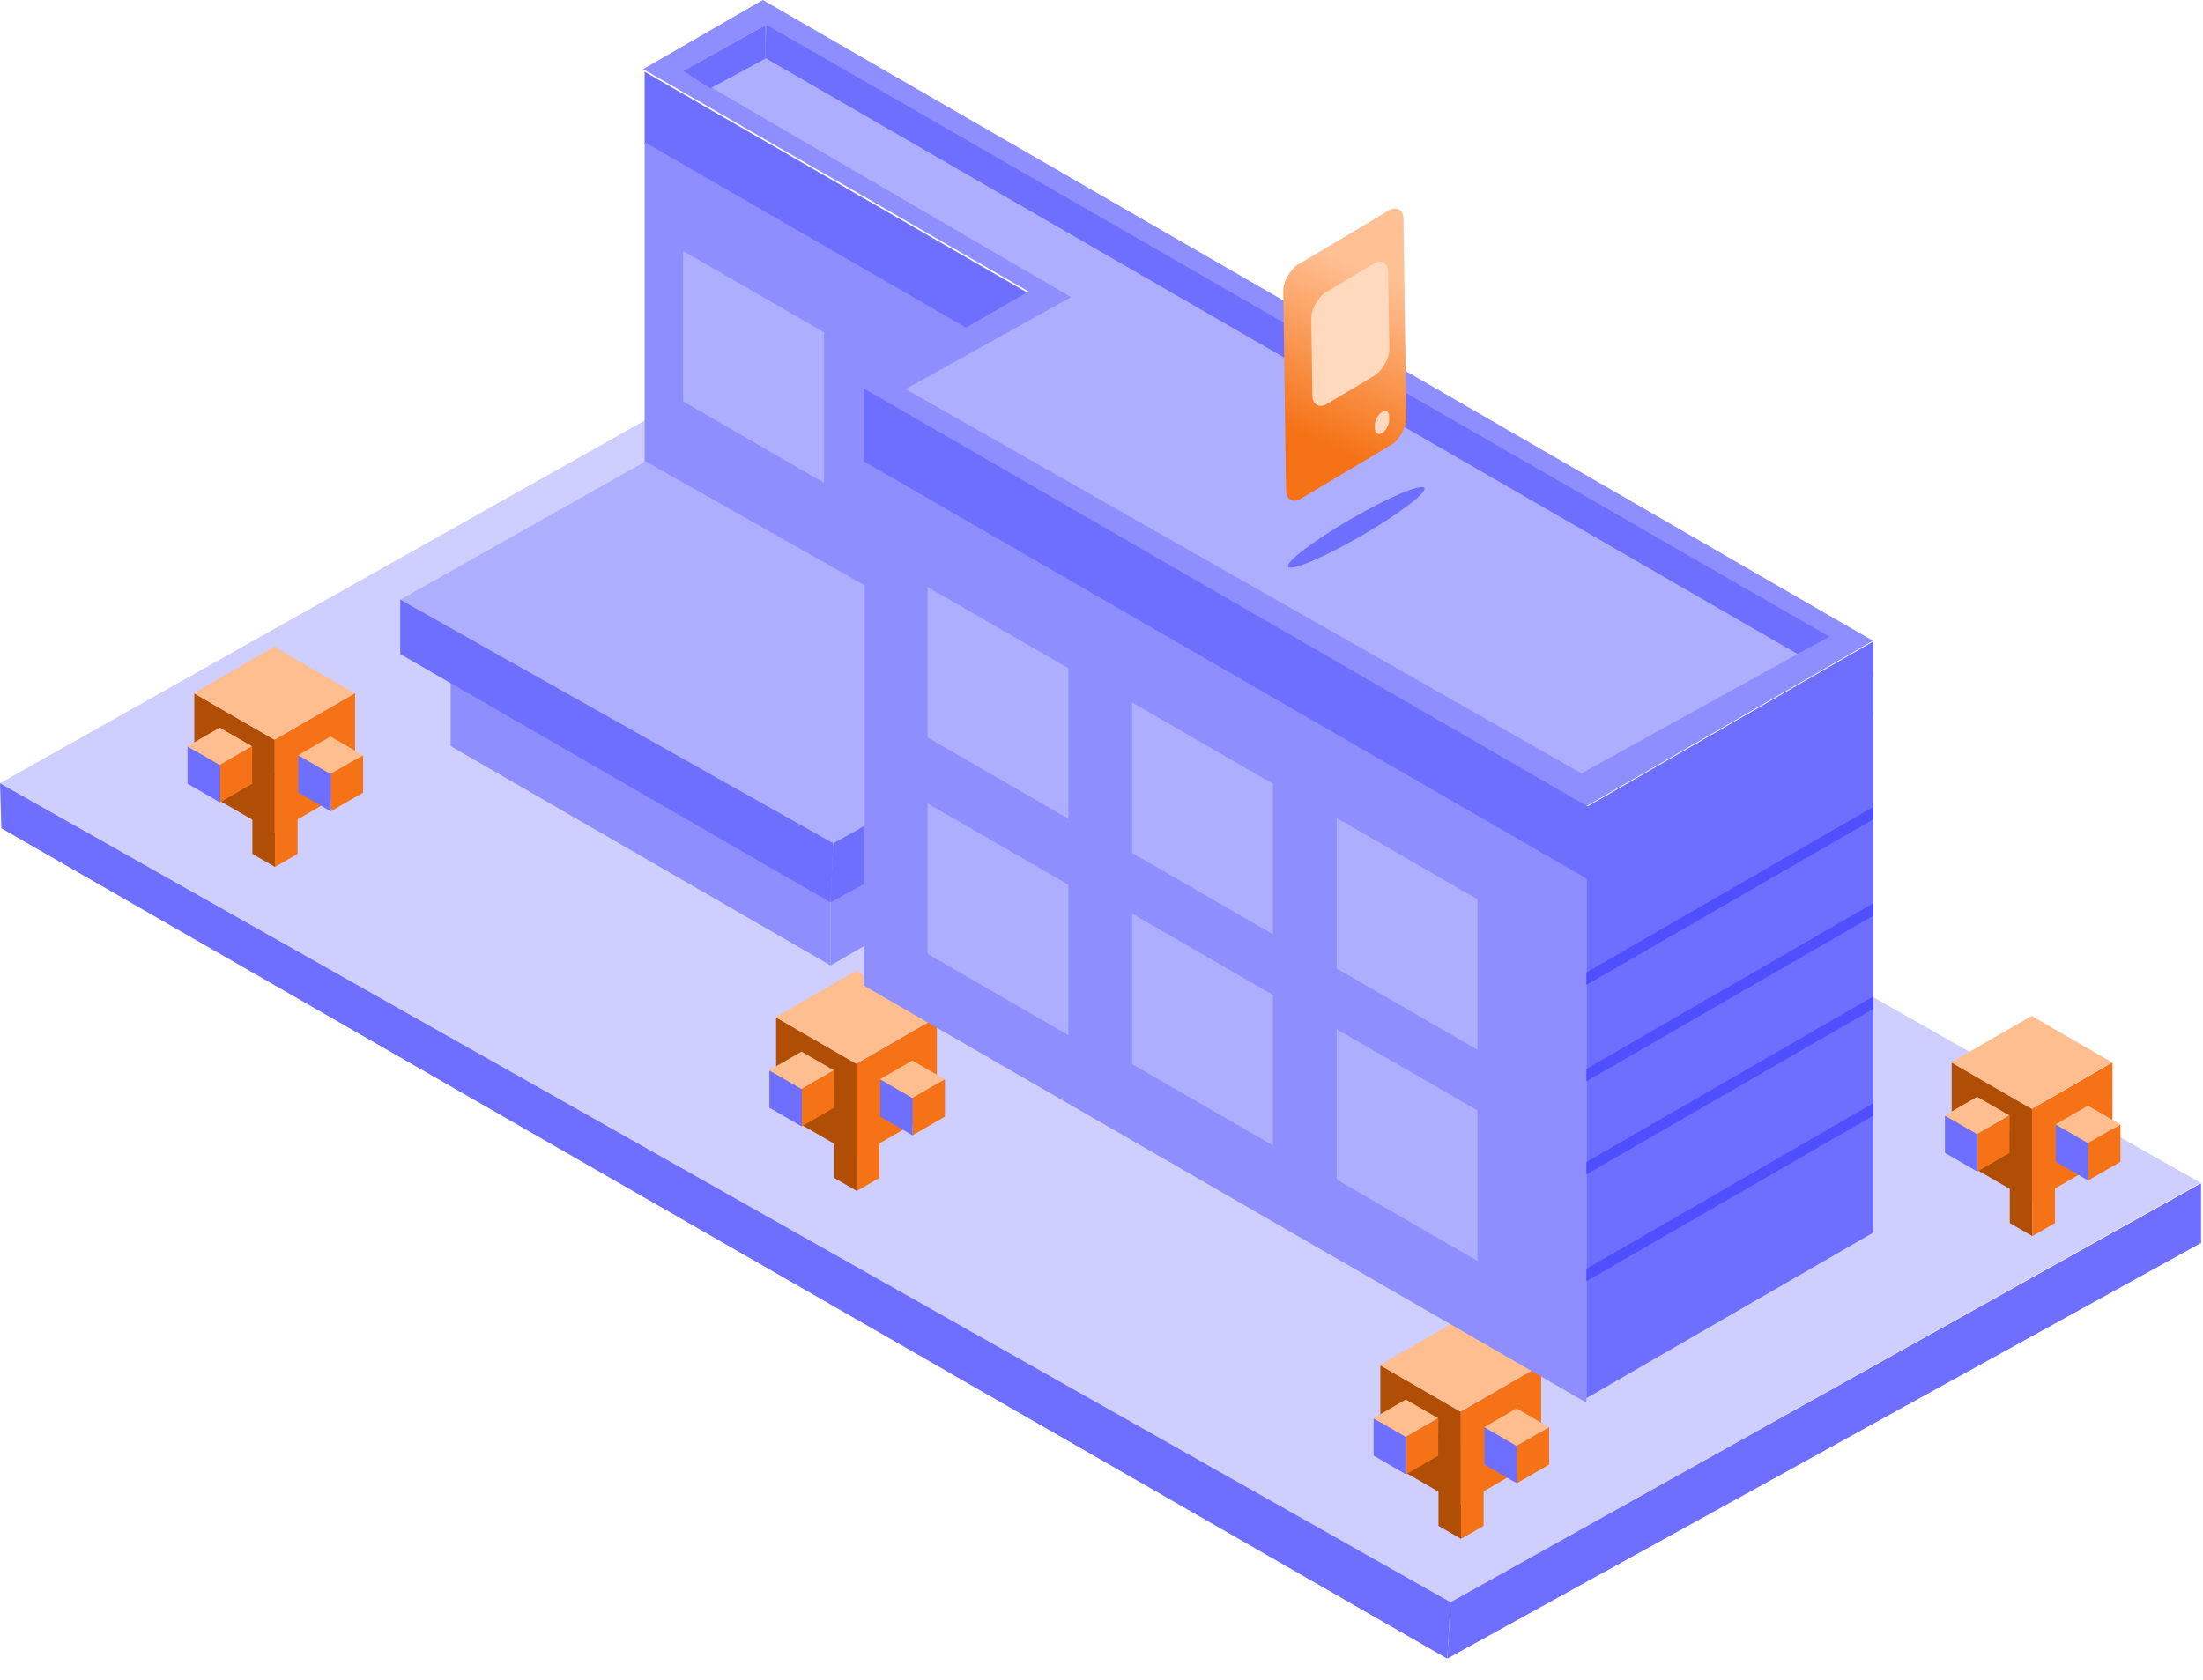 <svg width="514" height="392" viewBox="0 0 514 392" fill="none" xmlns="http://www.w3.org/2000/svg">
<path d="M175.194 84.215L513.42 276.039L338.424 373.966L0 182.786L175.194 84.215Z" fill="#CECEFF"/>
<path d="M0 182.795L338.44 373.926L337.665 387.098L0.31 193.304L0 182.795Z" fill="#6F6FFF"/>
<path d="M338.44 373.926L513.548 276.145L513.548 290.087L337.665 387.098L338.44 373.926Z" fill="#6F6FFF"/>
<rect width="21.695" height="21.695" transform="matrix(0.866 0.5 -2.20305e-08 1 45.334 161.781)" fill="#B04E06"/>
<rect width="8.731" height="8.731" transform="matrix(0.866 -0.5 2.20305e-08 1 51.295 178.537)" fill="#F57316"/>
<rect width="6.084" height="21.695" transform="matrix(0.866 0.5 -2.20305e-08 1 58.886 177.587)" fill="#B04E06"/>
<rect width="21.695" height="21.695" transform="matrix(0.866 -0.5 2.20305e-08 1 64.057 172.629)" fill="#F57316"/>
<rect width="6.084" height="21.695" transform="matrix(0.866 -0.5 2.20305e-08 1 64.155 180.63)" fill="#F57316"/>
<rect width="21.695" height="21.695" transform="matrix(0.866 0.5 -0.866 0.5 63.974 150.934)" fill="#FFBE8F"/>
<rect width="8.731" height="8.731" transform="matrix(0.866 -0.5 2.20305e-08 1 77.151 180.617)" fill="#F57316"/>
<rect width="8.731" height="8.731" transform="matrix(0.866 0.5 -2.20305e-08 1 43.759 174.171)" fill="#6F6FFF"/>
<rect width="8.731" height="8.731" transform="matrix(0.866 0.5 -2.20305e-08 1 69.615 176.251)" fill="#6F6FFF"/>
<rect width="8.731" height="8.731" transform="matrix(0.866 0.5 -0.866 0.5 51.261 169.806)" fill="#FFBE8F"/>
<rect width="8.731" height="8.731" transform="matrix(0.866 0.5 -0.866 0.5 77.117 171.886)" fill="#FFBE8F"/>
<rect width="21.695" height="21.695" transform="matrix(0.866 0.5 -2.20305e-08 1 181.082 237.404)" fill="#B04E06"/>
<rect width="8.731" height="8.731" transform="matrix(0.866 -0.5 2.20305e-08 1 187.043 254.159)" fill="#F57316"/>
<rect width="6.084" height="21.695" transform="matrix(0.866 0.5 -2.20305e-08 1 194.634 253.21)" fill="#B04E06"/>
<rect width="21.695" height="21.695" transform="matrix(0.866 -0.5 2.20305e-08 1 199.805 248.251)" fill="#F57316"/>
<rect width="6.084" height="21.695" transform="matrix(0.866 -0.5 2.20305e-08 1 199.903 256.252)" fill="#F57316"/>
<rect width="21.695" height="21.695" transform="matrix(0.866 0.5 -0.866 0.5 199.722 226.556)" fill="#FFBE8F"/>
<rect width="8.731" height="8.731" transform="matrix(0.866 -0.5 2.20305e-08 1 212.899 256.239)" fill="#F57316"/>
<rect width="8.731" height="8.731" transform="matrix(0.866 0.5 -2.20305e-08 1 179.508 249.793)" fill="#6F6FFF"/>
<rect width="8.731" height="8.731" transform="matrix(0.866 0.5 -2.20305e-08 1 205.363 251.874)" fill="#6F6FFF"/>
<rect width="8.731" height="8.731" transform="matrix(0.866 0.5 -0.866 0.5 187.009 245.428)" fill="#FFBE8F"/>
<rect width="8.731" height="8.731" transform="matrix(0.866 0.5 -0.866 0.5 212.865 247.508)" fill="#FFBE8F"/>
<rect width="21.695" height="21.695" transform="matrix(0.866 0.5 -2.20305e-08 1 322.068 318.604)" fill="#B04E06"/>
<rect width="8.731" height="8.731" transform="matrix(0.866 -0.5 2.20305e-08 1 328.029 335.359)" fill="#F57316"/>
<rect width="6.084" height="21.695" transform="matrix(0.866 0.5 -2.20305e-08 1 335.62 334.411)" fill="#B04E06"/>
<rect width="21.695" height="21.695" transform="matrix(0.866 -0.5 2.20305e-08 1 340.79 329.452)" fill="#F57316"/>
<rect width="6.084" height="21.695" transform="matrix(0.866 -0.5 2.20305e-08 1 340.888 337.453)" fill="#F57316"/>
<rect width="21.695" height="21.695" transform="matrix(0.866 0.5 -0.866 0.5 340.707 307.757)" fill="#FFBE8F"/>
<rect width="8.731" height="8.731" transform="matrix(0.866 -0.5 2.20305e-08 1 353.884 337.44)" fill="#F57316"/>
<rect width="8.731" height="8.731" transform="matrix(0.866 0.5 -2.20305e-08 1 320.493 330.994)" fill="#6F6FFF"/>
<rect width="8.731" height="8.731" transform="matrix(0.866 0.5 -2.20305e-08 1 346.349 333.075)" fill="#6F6FFF"/>
<rect width="8.731" height="8.731" transform="matrix(0.866 0.5 -0.866 0.5 327.995 326.628)" fill="#FFBE8F"/>
<rect width="8.731" height="8.731" transform="matrix(0.866 0.5 -0.866 0.5 353.85 328.708)" fill="#FFBE8F"/>
<rect width="44.018" height="27.574" transform="matrix(0.866 -0.5 2.20305e-08 1 193.789 197.737)" fill="#8E8EFF"/>
<rect width="103.783" height="17.016" transform="matrix(0.866 0.5 -2.20305e-08 1 150.4 16.736)" fill="#6F6FFF"/>
<rect width="104.856" height="131.099" transform="matrix(0.866 0.5 -2.20305e-08 1 150.4 33.162)" fill="#8E8EFF"/>
<path fill-rule="evenodd" clip-rule="evenodd" d="M294.471 67.254L177.983 0L150.069 16.116L239.984 68.029L201.066 90.498L370.16 188.125L436.993 149.539L294.471 67.254L294.471 67.254Z" fill="#8E8EFF"/>
<path fill-rule="evenodd" clip-rule="evenodd" d="M159.387 16.581L249.893 69.333L211.3 90.808L368.992 180.475L426.639 148.645L288.754 70.025L178.757 5.734L159.387 16.581ZM251.495 164.768L150.636 107.667L93.367 139.963L194.304 196.861L251.495 164.768Z" fill="#AEAEFF"/>
<rect width="194.682" height="131.099" transform="matrix(0.866 0.5 -2.20305e-08 1 201.538 98.914)" fill="#8E8EFF"/>
<rect width="37.934" height="35.114" transform="matrix(0.866 0.5 -2.20305e-08 1 216.414 136.987)" fill="#AEAEFF"/>
<rect width="37.934" height="35.114" transform="matrix(0.866 0.5 -2.20305e-08 1 159.388 58.576)" fill="#AEAEFF"/>
<rect width="37.934" height="35.114" transform="matrix(0.866 0.5 -2.20305e-08 1 264.143 163.951)" fill="#AEAEFF"/>
<rect width="37.934" height="35.114" transform="matrix(0.866 0.5 -2.20305e-08 1 311.872 190.915)" fill="#AEAEFF"/>
<rect width="37.934" height="35.114" transform="matrix(0.866 0.5 -2.20305e-08 1 216.414 187.505)" fill="#AEAEFF"/>
<rect width="102.351" height="24.44" transform="matrix(0.866 0.5 -2.20305e-08 1 105.151 149.694)" fill="#8E8EFF"/>
<rect width="37.934" height="35.114" transform="matrix(0.866 0.5 -2.20305e-08 1 264.143 213.229)" fill="#AEAEFF"/>
<rect width="37.934" height="35.114" transform="matrix(0.866 0.5 -2.20305e-08 1 311.872 240.193)" fill="#AEAEFF"/>
<rect width="195.04" height="17.016" transform="matrix(0.866 0.5 -2.20305e-08 1 201.538 90.661)" fill="#6F6FFF"/>
<path d="M93.374 139.933L194.409 196.803L193.79 210.609L93.374 152.634L93.374 139.933Z" fill="#6F6FFF"/>
<path d="M178.758 5.734L426.854 148.609L419.416 152.638L178.603 13.562L178.758 5.734Z" fill="#6F6FFF"/>
<rect width="77.3" height="131.099" transform="matrix(0.866 -0.5 2.20305e-08 1 370.137 195.211)" fill="#6F6FFF"/>
<rect width="77.3" height="17.016" transform="matrix(0.866 -0.5 2.20305e-08 1 370.137 188.345)" fill="#6F6FFF"/>
<path d="M159.388 16.581L178.603 5.888L178.603 13.665L165.741 20.61L159.388 16.581Z" fill="#6F6FFF"/>
<rect width="77.3" height="2.906" transform="matrix(0.866 -0.5 2.20305e-08 1 370.137 226.954)" fill="#4F4FFF"/>
<rect width="77.3" height="2.906" transform="matrix(0.866 -0.5 2.20305e-08 1 370.137 249.448)" fill="#4F4FFF"/>
<rect width="77.3" height="2.906" transform="matrix(0.866 -0.5 2.20305e-08 1 370.137 271.19)" fill="#4F4FFF"/>
<rect width="77.3" height="2.906" transform="matrix(0.866 -0.5 2.20305e-08 1 370.137 296.116)" fill="#4F4FFF"/>
<path d="M194.409 196.803L201.538 192.842L201.538 206.334L193.789 210.593L194.409 196.803Z" fill="#6F6FFF"/>
<rect width="54.574" height="32.658" rx="4" transform="matrix(0.014 1 -0.859 0.512 327.401 47.109)" fill="url(#paint0_linear_1500_7260)"/>
<g filter="url(#filter0_dd_1500_7260)">
<rect width="26.014" height="20.884" rx="4" transform="matrix(0.014 1 -0.859 0.512 323.832 59.559)" fill="#FFD9BE"/>
</g>
<g filter="url(#filter1_dd_1500_7260)">
<rect width="4.902" height="3.852" rx="1.926" transform="matrix(0.014 1 -0.859 0.512 324.07 95.171)" fill="#FFD9BE"/>
</g>
<ellipse cx="316.435" cy="123.073" rx="18.359" ry="2.305" transform="rotate(-30.051 316.435 123.073)" fill="#6F6FFF"/>
<rect width="21.695" height="21.695" transform="matrix(0.866 0.5 -2.20305e-08 1 455.366 247.941)" fill="#B04E06"/>
<rect width="8.731" height="8.731" transform="matrix(0.866 -0.5 2.20305e-08 1 461.327 264.696)" fill="#F57316"/>
<rect width="6.084" height="21.695" transform="matrix(0.866 0.5 -2.20305e-08 1 468.919 263.747)" fill="#B04E06"/>
<rect width="21.695" height="21.695" transform="matrix(0.866 -0.5 2.20305e-08 1 474.09 258.788)" fill="#F57316"/>
<rect width="6.084" height="21.695" transform="matrix(0.866 -0.5 2.20305e-08 1 474.187 266.789)" fill="#F57316"/>
<rect width="21.695" height="21.695" transform="matrix(0.866 0.5 -0.866 0.5 474.006 237.093)" fill="#FFBE8F"/>
<rect width="8.731" height="8.731" transform="matrix(0.866 -0.5 2.20305e-08 1 487.183 266.777)" fill="#F57316"/>
<rect width="8.731" height="8.731" transform="matrix(0.866 0.5 -2.20305e-08 1 453.792 260.331)" fill="#6F6FFF"/>
<rect width="8.731" height="8.731" transform="matrix(0.866 0.5 -2.20305e-08 1 479.648 262.411)" fill="#6F6FFF"/>
<rect width="8.731" height="8.731" transform="matrix(0.866 0.5 -0.866 0.5 461.294 255.965)" fill="#FFBE8F"/>
<rect width="8.731" height="8.731" transform="matrix(0.866 0.5 -0.866 0.5 487.149 258.045)" fill="#FFBE8F"/>
<defs>
<filter id="filter0_dd_1500_7260" x="279.954" y="35.113" width="70.193" height="85.603" filterUnits="userSpaceOnUse" color-interpolation-filters="sRGB">
<feFlood flood-opacity="0" result="BackgroundImageFix"/>
<feColorMatrix in="SourceAlpha" type="matrix" values="0 0 0 0 0 0 0 0 0 0 0 0 0 0 0 0 0 0 127 0" result="hardAlpha"/>
<feMorphology radius="2" operator="dilate" in="SourceAlpha" result="effect1_dropShadow_1500_7260"/>
<feOffset dx="8" dy="8"/>
<feGaussianBlur stdDeviation="8"/>
<feComposite in2="hardAlpha" operator="out"/>
<feColorMatrix type="matrix" values="0 0 0 0 0 0 0 0 0 0 0 0 0 0 0 0 0 0 0.05 0"/>
<feBlend mode="normal" in2="BackgroundImageFix" result="effect1_dropShadow_1500_7260"/>
<feColorMatrix in="SourceAlpha" type="matrix" values="0 0 0 0 0 0 0 0 0 0 0 0 0 0 0 0 0 0 127 0" result="hardAlpha"/>
<feMorphology radius="2" operator="dilate" in="SourceAlpha" result="effect2_dropShadow_1500_7260"/>
<feOffset dx="-8" dy="-8"/>
<feGaussianBlur stdDeviation="8"/>
<feComposite in2="hardAlpha" operator="out"/>
<feColorMatrix type="matrix" values="0 0 0 0 0 0 0 0 0 0 0 0 0 0 0 0 0 0 0.05 0"/>
<feBlend mode="normal" in2="effect1_dropShadow_1500_7260" result="effect2_dropShadow_1500_7260"/>
<feBlend mode="normal" in="SourceGraphic" in2="effect2_dropShadow_1500_7260" result="shape"/>
</filter>
<filter id="filter1_dd_1500_7260" x="294.789" y="69.919" width="55.324" height="57.379" filterUnits="userSpaceOnUse" color-interpolation-filters="sRGB">
<feFlood flood-opacity="0" result="BackgroundImageFix"/>
<feColorMatrix in="SourceAlpha" type="matrix" values="0 0 0 0 0 0 0 0 0 0 0 0 0 0 0 0 0 0 127 0" result="hardAlpha"/>
<feMorphology radius="2" operator="dilate" in="SourceAlpha" result="effect1_dropShadow_1500_7260"/>
<feOffset dx="8" dy="8"/>
<feGaussianBlur stdDeviation="8"/>
<feComposite in2="hardAlpha" operator="out"/>
<feColorMatrix type="matrix" values="0 0 0 0 0 0 0 0 0 0 0 0 0 0 0 0 0 0 0.05 0"/>
<feBlend mode="normal" in2="BackgroundImageFix" result="effect1_dropShadow_1500_7260"/>
<feColorMatrix in="SourceAlpha" type="matrix" values="0 0 0 0 0 0 0 0 0 0 0 0 0 0 0 0 0 0 127 0" result="hardAlpha"/>
<feMorphology radius="2" operator="dilate" in="SourceAlpha" result="effect2_dropShadow_1500_7260"/>
<feOffset dx="-8" dy="-8"/>
<feGaussianBlur stdDeviation="8"/>
<feComposite in2="hardAlpha" operator="out"/>
<feColorMatrix type="matrix" values="0 0 0 0 0 0 0 0 0 0 0 0 0 0 0 0 0 0 0.05 0"/>
<feBlend mode="normal" in2="effect1_dropShadow_1500_7260" result="effect2_dropShadow_1500_7260"/>
<feBlend mode="normal" in="SourceGraphic" in2="effect2_dropShadow_1500_7260" result="shape"/>
</filter>
<linearGradient id="paint0_linear_1500_7260" x1="-7.708" y1="30.691" x2="17.545" y2="53.109" gradientUnits="userSpaceOnUse">
<stop offset="0.002" stop-color="#FFC094"/>
<stop offset="1" stop-color="#F57316"/>
</linearGradient>
</defs>
</svg>
